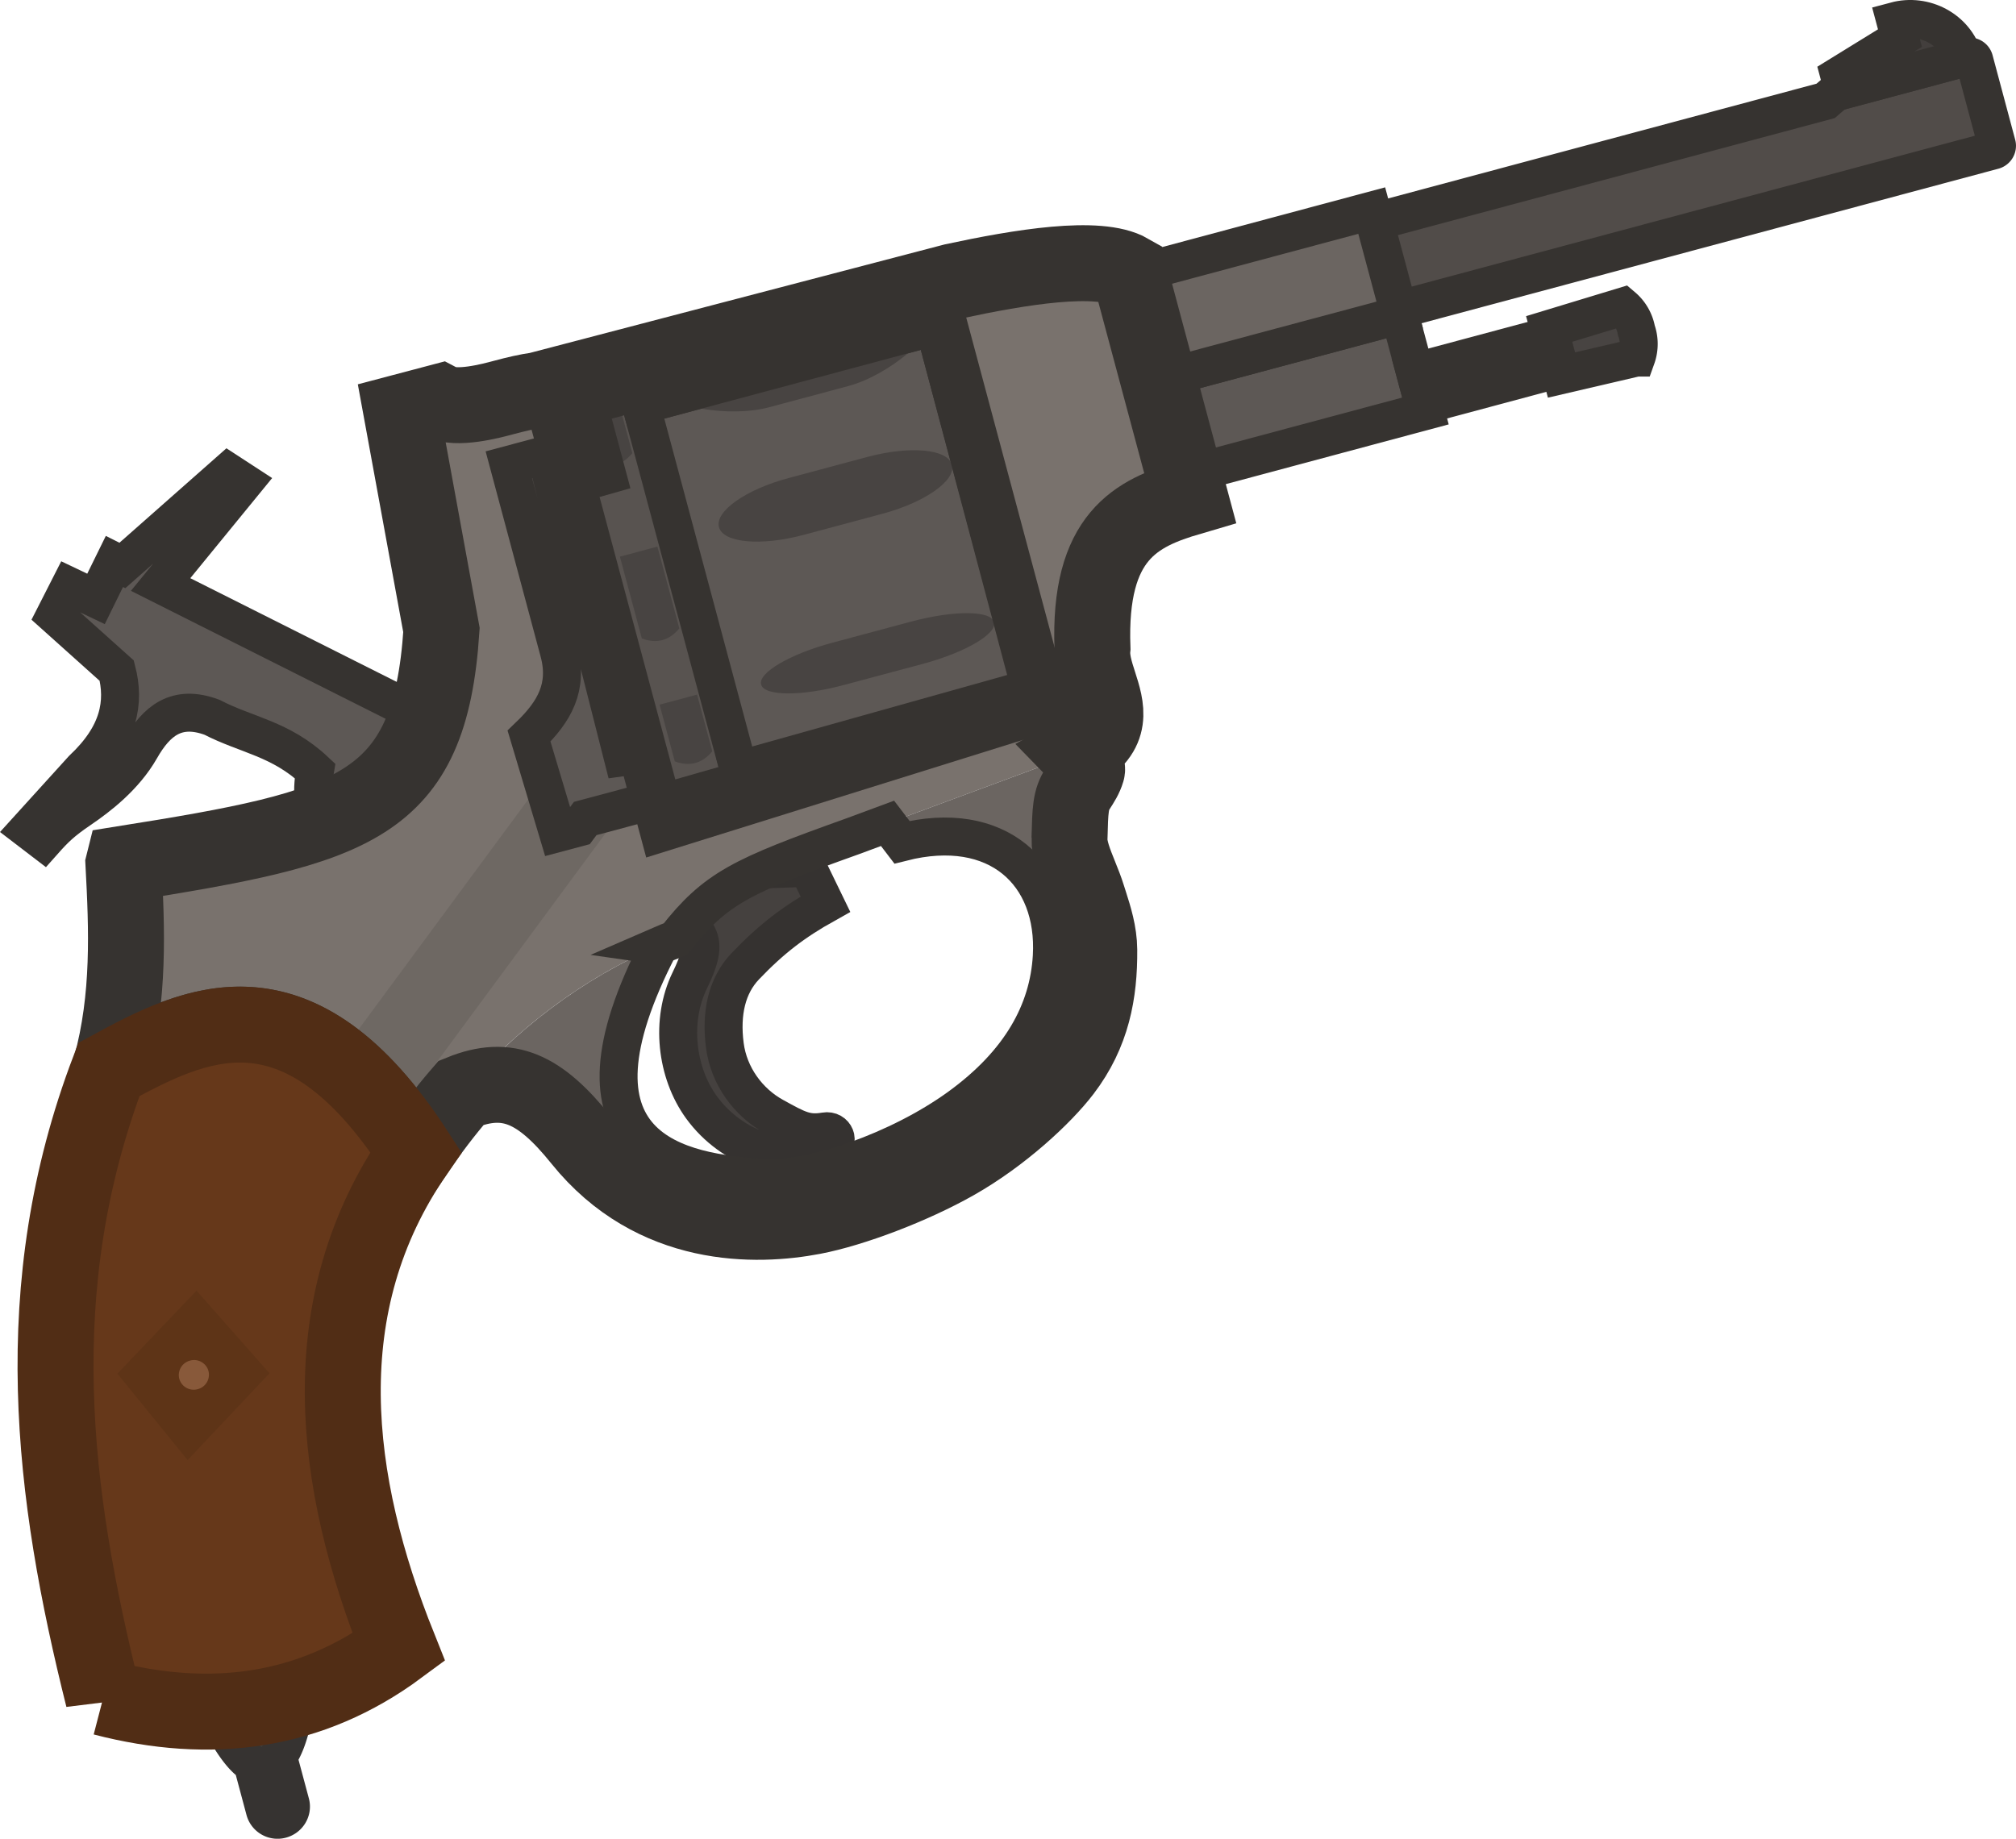 <svg xmlns="http://www.w3.org/2000/svg" width="100.678" height="91.846" fill="none"><g clip-path="url(#a)" transform="scale(1.035)rotate(15 100.902 .807)"><path fill="#514c49" stroke="#363330" stroke-linecap="round" stroke-miterlimit="3.994" stroke-width="1.832" d="M53.954 33.698 98.014 8.26a.23.23 0 0 0 .087-.315l-2.11-3.657a.23.23 0 0 0-.318-.081l-5.735 3.31-.362.53-37.824 21.838Z"/><path fill="#45413f" fill-rule="evenodd" stroke="#353230" stroke-linecap="round" stroke-miterlimit="3.994" stroke-width="1.832" d="M40.157 63.045c1.828-.367 5.446-2.255 5.446-2.255 1.01-.29 1.593-.08 1.91.349.325.44.303 1.102.11 2.1-.407 2.111.52 4.457 2.128 5.76 1.934 1.568 4.768 1.797 6.526.203.36-.327-.018-.826-.458-.624-.834.384-1.302.264-2.584-.054-1.354-.334-2.597-1.317-3.167-2.704-.599-1.454-.65-2.818-.035-3.94.876-1.604 1.715-2.687 2.96-3.896l-1.273-1.47-9.323 2.826z" clip-rule="evenodd"/><path fill="#5d5855" stroke="#363330" stroke-linecap="round" stroke-miterlimit="3.994" stroke-width="1.832" d="M29.974 63.567c-.93-1.715-2.23-3.212-2.438-5.426-2.012-1.076-3.642-.806-5.463-1.208-1.825-.175-2.55.869-2.942 2.365s-1.365 2.763-2.057 3.564-.938 1.217-1.31 1.96l-.872-.36 1.794-3.49c1.287-2.074 1.137-3.655.363-5.022L13.48 54.14l.325-1.533 1.38.256.39-1.976.422.087L19.76 45.3l.87.284-2.614 5.801 17.143 3.544z"/><path fill="#79726d" fill-rule="evenodd" d="M21.717 74.48c.015-3.478-.968-6.613-1.944-9.608 10.29-4.595 13.586-6.404 11.901-14.87l-4.584-9.665 1.684-.964c.853.19 2.345-.672 2.895-.99s1.002-.559 1.492-.769l18.015-10.26c2.922-1.497 6.43-3.09 8.092-2.65l5.636 9.761c-2.302 1.403-4.262 3.07-2.662 8.252.085.546.41 1.05.734 1.554.675 1.048 1.35 2.096-.13 3.523l-9.442 6.694c-4.697 3.25-5.732 4.117-6.967 7.003-4.648 3.382-7.697 8.124-9.433 13.168-7.688-6.937-11.833-3.338-15.175-.177zM61.14 46.15 50.994 28.573l-17.184 9.89 10.565 18.301Z" clip-rule="evenodd"/><path fill="#6e6863" d="M35.575 73.453c-1.244-.967-2.388-1.644-3.447-2.088l6.7-17.085 3.728 1.371z"/><path fill="#484442" d="m40.116 49.383 17.172-9.915-2.561-4.435-17.172 9.914Z"/><path fill="#45413f" d="m54.186 34.092-.827-.052-2.202-3.813.369-.742Z"/><path fill="#5d5855" fill-rule="evenodd" stroke="#363330" stroke-linecap="round" stroke-miterlimit="3.994" stroke-width="1.832" d="m61.97 29.372 2.396 4.152L74.798 27.5 72.4 23.348z" clip-rule="evenodd"/><path fill="#6b6561" fill-rule="evenodd" stroke="#363330" stroke-linecap="round" stroke-miterlimit="3.994" stroke-width="1.832" d="m61.968 29.37-2.609-4.518 10.432-6.023 2.61 4.52z" clip-rule="evenodd"/><path fill="#433f3d" stroke="#363330" stroke-linecap="round" stroke-miterlimit="3.994" stroke-width="1.832" d="m90.264 7.329 5.204-3.005c-.74-1.222-2.37-1.609-3.64-.875l.428.742-2.36 2.5z"/><path fill="#534e4b" stroke="#363330" stroke-linecap="round" stroke-miterlimit="3.994" stroke-width="1.832" d="m79.7 22.408.83 1.438-5.883 3.397-.83-1.438z"/><path fill="#585350" fill-rule="evenodd" d="m44.11 55.307 3.424-2.053-.25-.446 12.562-7.449-8.993-15.658-12.682 7.322-.327-.566-3.463 1.999Z" clip-rule="evenodd"/><path fill="#5d5855" stroke="#363330" stroke-linecap="round" stroke-miterlimit="3.994" stroke-width="1.832" d="m47.282 52.812-9.114-15.786 12.682-7.322 9.114 15.786Z"/><path fill="#484442" fill-rule="evenodd" d="m35.348 37.898 1.622-.936 1.39 2.408c-.31.692-.869 1.015-1.622.937zM42.772 50.754l1.622-.937 1.416 2.454c-.31.691-.869 1.014-1.622.936zM39.074 44.35l1.623-.936 2.042 3.538c-.31.692-.869 1.015-1.622.937zM45.944 38.586l3.415-1.972c1.846-1.066 3.649-1.376 4.041-.695s-.777 2.086-2.623 3.152l-3.415 1.972c-1.846 1.065-3.649 1.376-4.041.695s.777-2.086 2.623-3.152" clip-rule="evenodd"/><path fill="#484442" d="m53.47 43.735-3.415 1.972c-1.84 1.063-3.096 2.334-2.803 2.84.292.506 2.02.055 3.86-1.008l3.416-1.971c1.84-1.063 3.096-2.334 2.803-2.84-.292-.507-2.02-.055-3.86 1.007"/><path fill="#484442" fill-rule="evenodd" d="M50.212 30.393c.695-.401-.777 2.087-2.623 3.152l-3.415 1.972c-1.846 1.066-4.737 1.097-4.042.696z" clip-rule="evenodd"/><path fill="#484442" stroke="#363330" stroke-linecap="round" stroke-miterlimit="3.994" stroke-width="1.832" d="m79.54 22.132 1.15 1.992 3.27-1.747a1.95 1.95 0 0 0-.341-1.272 1.95 1.95 0 0 0-.931-.932z"/><path fill="#6b6561" d="m54.88 53.44 7.97-5.649s.676.401.669.7c-.008.33-.101.62-.203.936-.203.627-.093 1.08.237 2.452.183.76 1.034 1.621 1.572 2.48.384.614.948 1.394 1.206 2.332.553 2.009.71 3.968-.163 6.092-.59 1.437-2.064 3.794-3.908 5.606-1.685 1.656-4.184 3.46-5.936 4.308-2.49 1.205-7.261 2.621-11.778-.68-2.54-1.857-4.214-2.175-6.17-.697 1.703-3.533 4.135-6.781 7.405-9.335-2.4 10.878 3.673 10.394 7.9 9.493 2.112-.45 5.801-2.883 8.091-5.708 2.29-2.824 2.965-5.572 2.424-8.181-.813-3.923-4.265-5.767-8.408-3.45z"/><path stroke="#363330" stroke-linecap="round" stroke-miterlimit="3.994" stroke-width="1.832" d="m44.11 55.307 3.424-2.053-.25-.446 12.562-7.449-8.993-15.658-12.682 7.322-.327-.566-3.463 1.999Z" clip-rule="evenodd"/><path fill="#403d3a" stroke="#363331" stroke-miterlimit="3.994" stroke-width="1.832" d="M37.024 105.208c-1.013-.292-2.442-2.093-2.442-2.093l3.635-1.61s.335 1.993-.087 3.057l1.165 2.017c.173.3.065.687-.241.864a.634.634 0 0 1-.869-.223z"/><path stroke="#363330" stroke-width="3.665" d="M19.773 64.872c.976 2.995 1.959 6.13 1.944 9.609h.111c3.342-3.16 7.488-6.759 15.175.178q.583-1.7 1.37-3.336c1.955-1.478 3.63-1.16 6.17.697 4.517 3.302 9.287 1.885 11.777.68 1.752-.847 4.252-2.652 5.936-4.308 1.844-1.812 3.318-4.168 3.909-5.605.872-2.124.716-4.084.162-6.093-.219-.795-.658-1.478-1.02-2.042l-.186-.29c-.185-.295-.406-.59-.625-.88l-.003-.005-.002-.003c-.417-.554-.822-1.095-.942-1.592v-.004c-.328-1.363-.439-1.823-.237-2.448.102-.315.195-.605.203-.935.003-.103-.077-.22-.183-.327-.198-.203-.486-.374-.486-.374 1.48-1.427.805-2.475.13-3.523-.325-.504-.648-1.007-.733-1.553-1.6-5.183.36-6.85 2.661-8.253l-5.636-9.76c-1.662-.44-5.17 1.152-8.092 2.65l-18.015 10.26c-.49.209-.941.45-1.492.768-.55.318-2.042 1.179-2.895.99l-1.684.964L31.674 50c1.685 8.467-1.612 10.276-11.901 14.87z"/><path stroke="#363330" stroke-width="1.832" d="M45.78 61.986c.279-.222.369-.286.66-.497 1.235-2.886 2.27-3.753 6.966-7.004l1.473-1.044.908.7c4.143-2.319 7.595-.474 8.408 3.448.541 2.61-.133 5.357-2.424 8.182-2.29 2.824-5.98 5.257-8.092 5.708-4.226.9-10.299 1.385-7.898-9.493z"/><path fill="#66381a" fill-rule="evenodd" stroke="#512d15" stroke-linecap="round" stroke-miterlimit="3.994" stroke-width="3.665" d="M29.247 103.995c5.378-.041 9.844-1.89 13.146-6.04-5.144-6.869-8.42-14.83-5.385-23.297-7.817-7.055-11.972-3.217-15.344-.02-1.144 11.21 2.663 20.5 7.583 29.357z" clip-rule="evenodd"/><path fill="#5e3417" fill-rule="evenodd" d="m30.212 91.864 2.731-5.069-4.434-2.94-2.65 4.858z" clip-rule="evenodd"/><path fill="#88593a" d="M29.795 88.432a.72.72 0 0 0 .275-.982.72.72 0 0 0-.988-.253.72.72 0 0 0-.274.982.72.72 0 0 0 .987.253"/><path stroke="#363330" stroke-linecap="round" stroke-miterlimit="3.994" stroke-width="1.832" d="M61.14 46.148 50.993 28.572l-17.184 9.89 10.565 18.301Z"/><path fill="#5d5855" fill-rule="evenodd" stroke="#363330" stroke-linecap="round" stroke-miterlimit="3.994" stroke-width="1.832" d="m40.528 57.495-.886.51-2.562-4.155c.883-1.458 1.232-2.79.327-4.332l-4.655-8.063 3.86-2.228.853 1.48-2.251 1.344 6.5 11.612 1.05-.444.22.363-.356.223.9 1.57-2.799 1.615z" clip-rule="evenodd"/></g><defs><clipPath id="a"><path fill="#fff" d="M0 0h110v110H0z"/></clipPath></defs></svg>